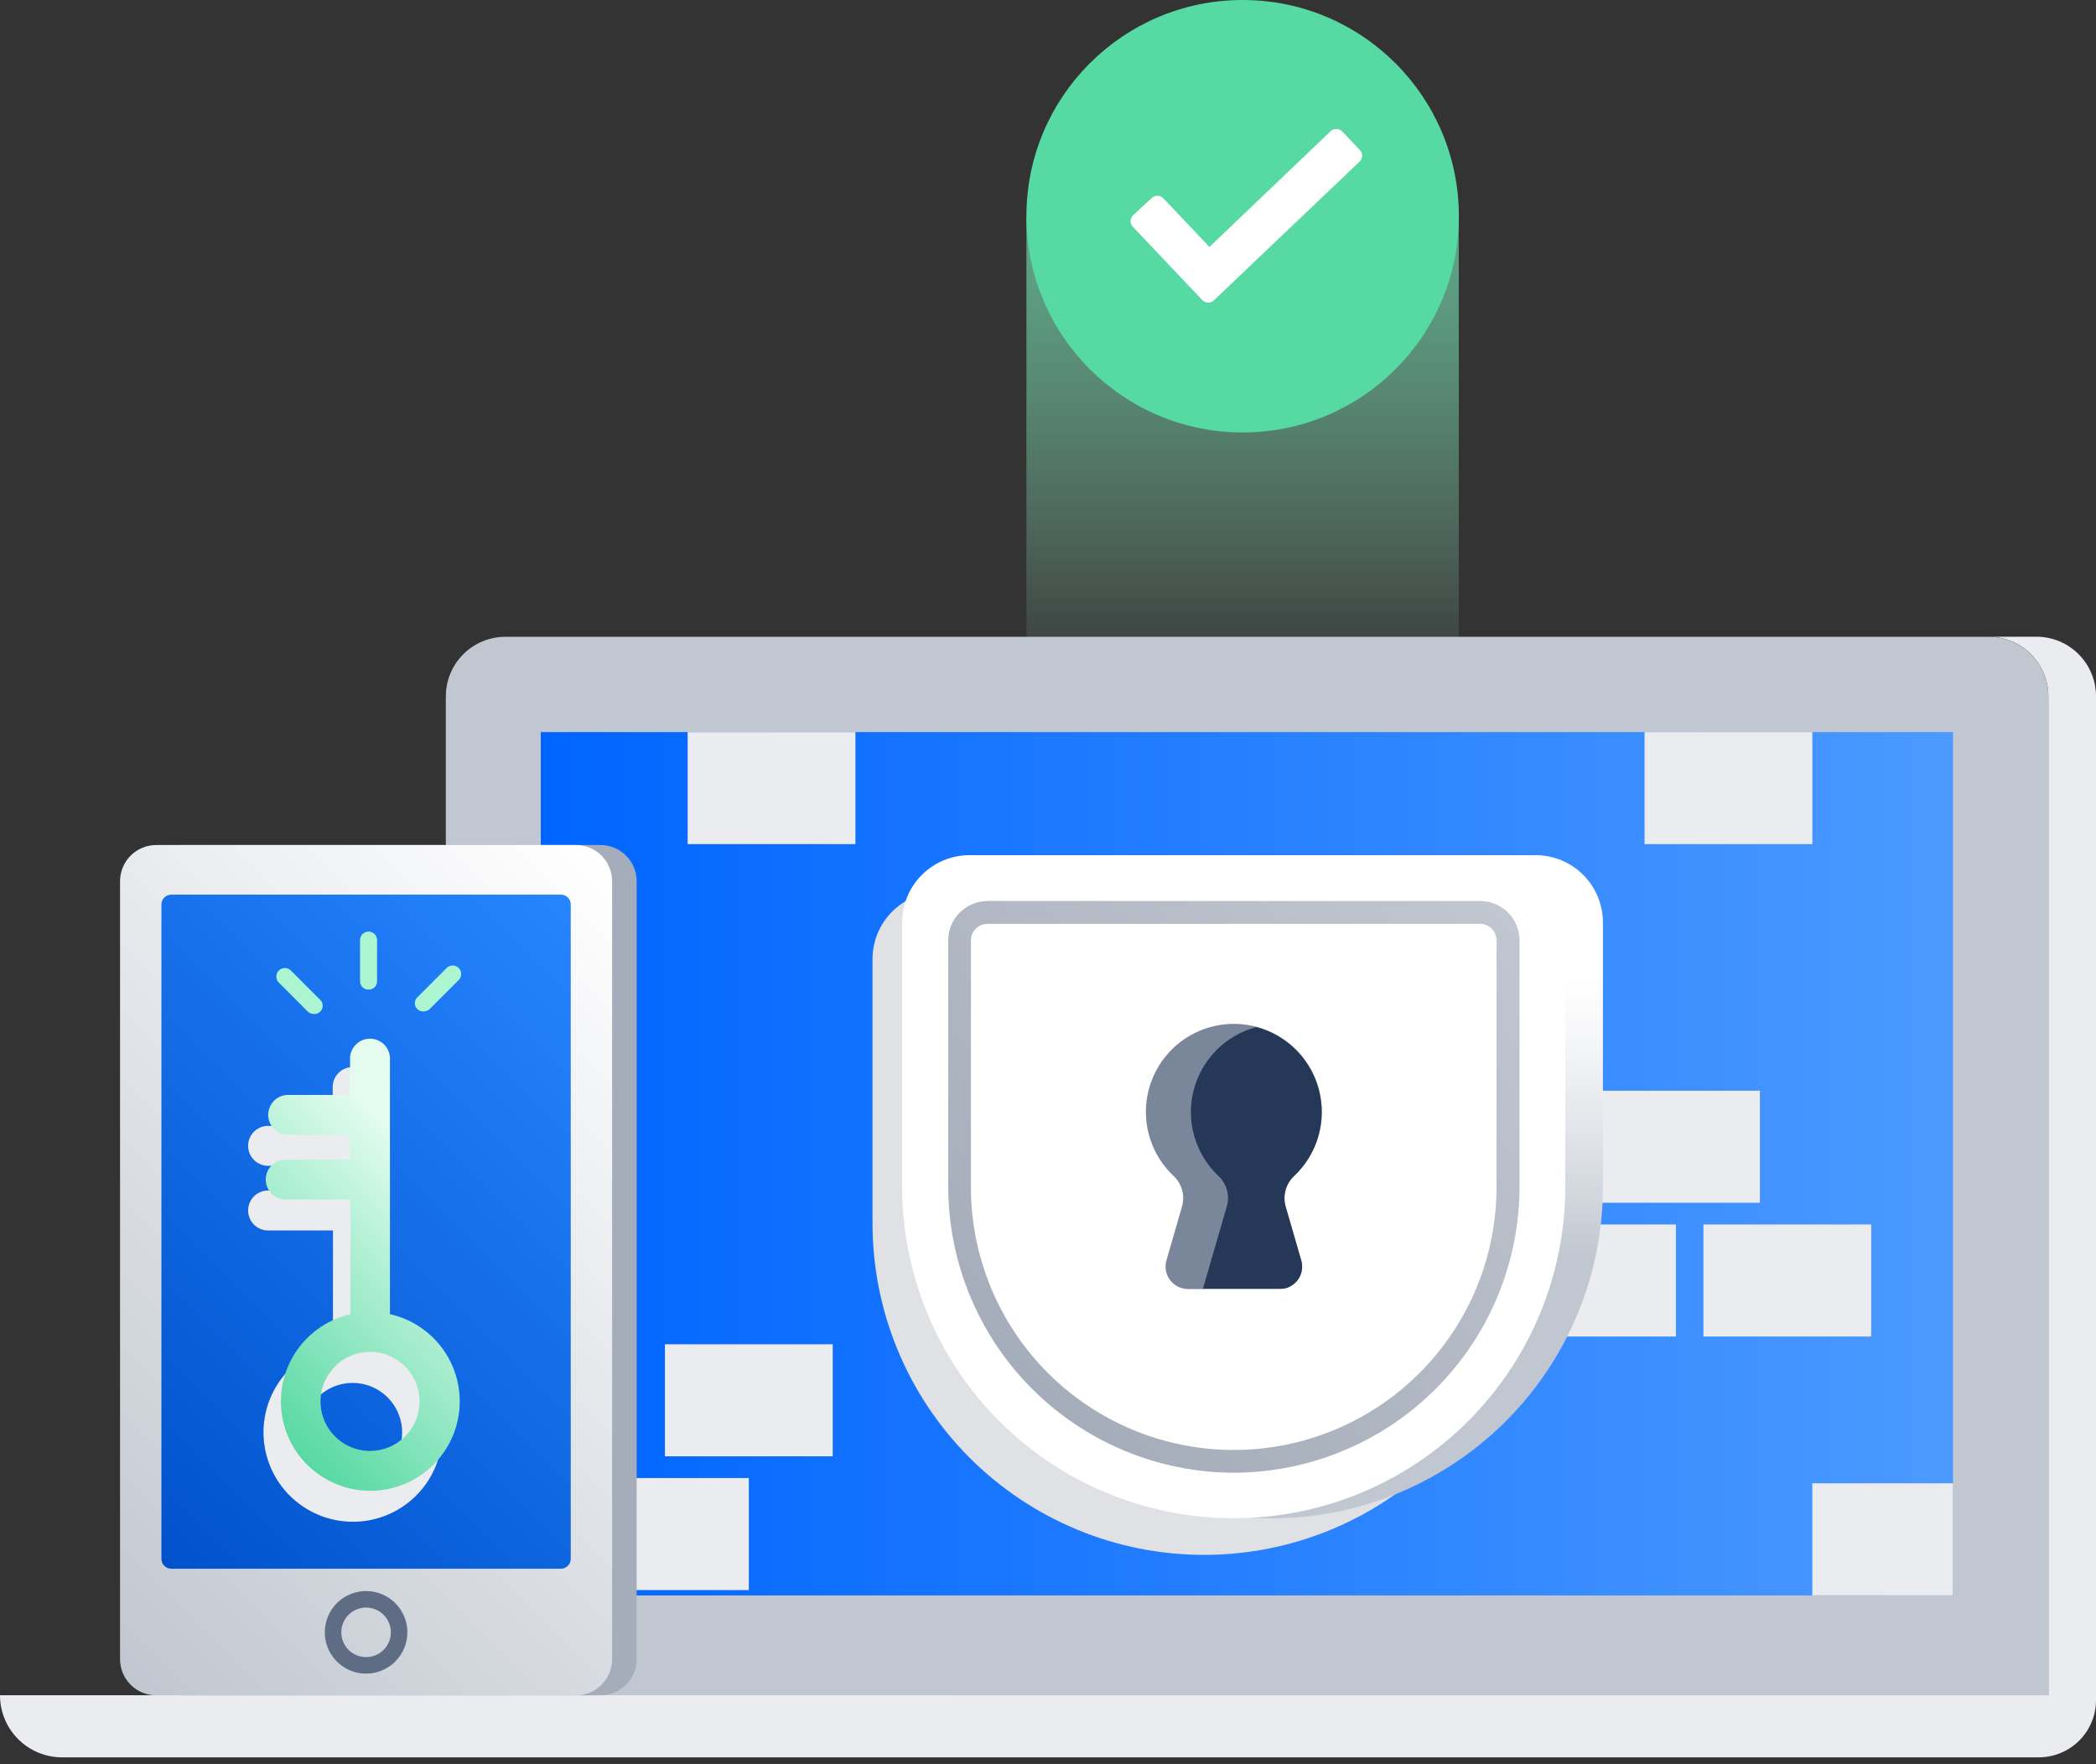 <svg width="120" height="101" viewBox="0 0 120 101" fill="none" xmlns="http://www.w3.org/2000/svg">
<rect x="0" y="0" width="120" height="101" fill="#333333" stroke="none"/>
<g clip-path="url(#clip0)">
<path d="M83.518 12.38H58.764V40.292H83.518V12.38Z" fill="url(#paint0_linear)"/>
<path d="M71.144 24.759C77.981 24.759 83.523 19.217 83.523 12.38C83.523 5.543 77.981 0 71.144 0C64.306 0 58.764 5.543 58.764 12.38C58.764 19.217 64.306 24.759 71.144 24.759Z" fill="#57D9A3"/>
<path d="M68.86 17.206L64.866 12.994C64.778 12.905 64.729 12.786 64.729 12.661C64.729 12.536 64.778 12.416 64.866 12.327L65.93 11.344C66.018 11.256 66.138 11.207 66.263 11.207C66.388 11.207 66.508 11.256 66.596 11.344L69.243 14.138L76.173 7.52C76.261 7.432 76.381 7.383 76.506 7.383C76.631 7.383 76.751 7.432 76.839 7.52L77.846 8.579C77.934 8.668 77.984 8.787 77.984 8.912C77.984 9.037 77.934 9.157 77.846 9.246L69.527 17.168C69.444 17.261 69.326 17.317 69.201 17.324C69.077 17.331 68.954 17.289 68.86 17.206Z" fill="white"/>
<path d="M116.592 36.453H113.865C114.768 36.453 115.635 36.812 116.274 37.452C116.914 38.091 117.273 38.958 117.273 39.861V97.056H0C0 97.999 0.374 98.903 1.041 99.57C1.708 100.236 2.612 100.611 3.555 100.611H116.724C117.593 100.611 118.426 100.265 119.041 99.651C119.655 99.037 120 98.204 120 97.335V39.861C120 38.958 119.641 38.091 119.002 37.452C118.363 36.812 117.496 36.453 116.592 36.453Z" fill="#EBECF0"/>
<path d="M117.273 97.061V39.866C117.273 38.962 116.914 38.095 116.274 37.456C115.635 36.817 114.768 36.458 113.865 36.458H28.909C28.01 36.464 27.15 36.825 26.516 37.463C25.883 38.1 25.526 38.962 25.525 39.861V97.056L117.273 97.061Z" fill="#C1C7D0"/>
<path d="M111.813 41.913H30.961V91.341H111.813V41.913Z" fill="url(#paint1_linear)"/>
<g style="mix-blend-mode:multiply">
<path d="M47.675 76.962H38.07V83.376H47.675V76.962Z" fill="#EBECF0"/>
</g>
<g style="mix-blend-mode:multiply">
<path d="M48.975 41.913H39.37V48.327H48.975V41.913Z" fill="#EBECF0"/>
</g>
<g style="mix-blend-mode:multiply">
<path d="M103.759 41.913H94.154V48.327H103.759V41.913Z" fill="#EBECF0"/>
</g>
<g style="mix-blend-mode:multiply">
<path d="M42.872 84.62H33.267V91.034H42.872V84.62Z" fill="#EBECF0"/>
</g>
<g style="mix-blend-mode:multiply">
<path d="M100.757 62.446H91.152V68.86H100.757V62.446Z" fill="#EBECF0"/>
</g>
<g style="mix-blend-mode:multiply">
<path d="M107.129 70.103H97.524V76.518H107.129V70.103Z" fill="#EBECF0"/>
</g>
<g style="mix-blend-mode:multiply">
<path d="M111.813 84.922H103.759V91.336H111.813V84.922Z" fill="#EBECF0"/>
</g>
<g style="mix-blend-mode:multiply">
<path d="M95.95 70.103H86.345V76.518H95.95V70.103Z" fill="#EBECF0"/>
</g>
<path d="M34.378 48.379H10.347C9.204 48.379 8.277 49.306 8.277 50.45V94.99C8.277 96.134 9.204 97.061 10.347 97.061H34.378C35.522 97.061 36.449 96.134 36.449 94.99V50.45C36.449 49.306 35.522 48.379 34.378 48.379Z" fill="#A5ADBA"/>
<path d="M32.974 48.379H8.943C7.8 48.379 6.873 49.306 6.873 50.45V94.99C6.873 96.134 7.8 97.061 8.943 97.061H32.974C34.118 97.061 35.045 96.134 35.045 94.99V50.45C35.045 49.306 34.118 48.379 32.974 48.379Z" fill="url(#paint2_linear)"/>
<path d="M32.114 51.22H9.803C9.493 51.22 9.241 51.472 9.241 51.782V89.247C9.241 89.558 9.493 89.81 9.803 89.81H32.114C32.425 89.81 32.676 89.558 32.676 89.247V51.782C32.676 51.472 32.425 51.22 32.114 51.22Z" fill="url(#paint3_linear)"/>
<path d="M20.959 95.818C20.491 95.818 20.034 95.679 19.646 95.419C19.257 95.16 18.954 94.79 18.775 94.359C18.596 93.927 18.55 93.452 18.641 92.993C18.732 92.535 18.957 92.114 19.288 91.783C19.618 91.453 20.039 91.227 20.498 91.136C20.956 91.045 21.431 91.092 21.863 91.271C22.295 91.45 22.664 91.752 22.924 92.141C23.184 92.53 23.322 92.987 23.322 93.454C23.322 93.765 23.261 94.072 23.142 94.359C23.023 94.645 22.849 94.906 22.63 95.125C22.41 95.345 22.15 95.519 21.863 95.638C21.576 95.757 21.269 95.818 20.959 95.818ZM20.959 92.036C20.678 92.036 20.404 92.119 20.171 92.275C19.938 92.431 19.756 92.653 19.649 92.912C19.541 93.171 19.513 93.456 19.568 93.731C19.623 94.006 19.758 94.259 19.956 94.457C20.154 94.655 20.407 94.79 20.682 94.845C20.957 94.9 21.242 94.872 21.501 94.764C21.761 94.657 21.982 94.475 22.138 94.242C22.294 94.009 22.377 93.735 22.377 93.454C22.377 93.078 22.227 92.718 21.962 92.451C21.695 92.186 21.335 92.036 20.959 92.036Z" fill="#5E6C84"/>
<g style="mix-blend-mode:multiply">
<path d="M21.332 77.019V62.314C21.343 62.163 21.323 62.013 21.275 61.87C21.227 61.727 21.151 61.595 21.052 61.481C20.953 61.368 20.832 61.275 20.697 61.209C20.562 61.142 20.415 61.103 20.264 61.093C20.114 61.084 19.963 61.104 19.82 61.153C19.678 61.201 19.546 61.278 19.433 61.378C19.321 61.477 19.229 61.599 19.163 61.734C19.097 61.87 19.058 62.017 19.049 62.167C19.044 62.216 19.044 62.265 19.049 62.314V64.46H15.428C15.278 64.449 15.127 64.469 14.984 64.517C14.841 64.565 14.71 64.641 14.596 64.74C14.483 64.839 14.39 64.96 14.323 65.095C14.257 65.23 14.217 65.377 14.208 65.528C14.198 65.678 14.218 65.829 14.267 65.971C14.316 66.114 14.392 66.246 14.492 66.359C14.592 66.471 14.713 66.564 14.849 66.629C14.984 66.695 15.131 66.734 15.282 66.743C15.331 66.748 15.38 66.748 15.428 66.743H19.044V68.161H15.428C15.278 68.15 15.127 68.17 14.984 68.218C14.841 68.266 14.71 68.342 14.596 68.441C14.483 68.54 14.39 68.661 14.323 68.796C14.257 68.931 14.217 69.078 14.208 69.229C14.198 69.379 14.218 69.53 14.267 69.672C14.316 69.815 14.392 69.947 14.492 70.06C14.592 70.172 14.713 70.265 14.849 70.331C14.984 70.397 15.131 70.435 15.282 70.444H19.063V77.014C17.837 77.295 16.756 78.017 16.029 79.044C15.301 80.07 14.977 81.329 15.118 82.579C15.259 83.829 15.856 84.984 16.794 85.822C17.733 86.66 18.947 87.124 20.205 87.124C21.463 87.124 22.677 86.66 23.616 85.822C24.554 84.984 25.151 83.829 25.292 82.579C25.433 81.329 25.109 80.07 24.381 79.044C23.653 78.017 22.573 77.295 21.346 77.014L21.332 77.019ZM20.188 84.847C19.627 84.847 19.079 84.68 18.613 84.369C18.146 84.057 17.783 83.614 17.568 83.096C17.353 82.578 17.297 82.007 17.407 81.457C17.516 80.907 17.786 80.402 18.183 80.005C18.579 79.608 19.085 79.338 19.635 79.229C20.185 79.119 20.755 79.176 21.274 79.39C21.792 79.605 22.235 79.968 22.546 80.435C22.858 80.901 23.024 81.45 23.024 82.01C23.024 82.763 22.726 83.484 22.194 84.016C21.662 84.548 20.941 84.847 20.188 84.847Z" fill="#EBECF0"/>
</g>
<path d="M22.325 75.246V60.536C22.306 60.246 22.178 59.974 21.966 59.776C21.754 59.577 21.474 59.466 21.183 59.466C20.893 59.466 20.613 59.577 20.401 59.776C20.189 59.974 20.06 60.246 20.042 60.536V62.687H16.426C16.136 62.706 15.864 62.834 15.665 63.046C15.466 63.258 15.355 63.538 15.355 63.829C15.355 64.119 15.466 64.399 15.665 64.611C15.864 64.823 16.136 64.952 16.426 64.97H20.042V66.388H16.426C16.124 66.37 15.827 66.473 15.601 66.673C15.374 66.873 15.236 67.155 15.217 67.457C15.197 67.759 15.298 68.056 15.497 68.283C15.696 68.511 15.977 68.65 16.279 68.671H20.061V75.242C18.834 75.522 17.754 76.245 17.026 77.271C16.298 78.297 15.974 79.556 16.115 80.806C16.256 82.056 16.853 83.211 17.791 84.049C18.73 84.888 19.944 85.351 21.202 85.351C22.46 85.351 23.674 84.888 24.613 84.049C25.551 83.211 26.148 82.056 26.289 80.806C26.43 79.556 26.106 78.297 25.378 77.271C24.651 76.245 23.57 75.522 22.344 75.242L22.325 75.246ZM21.186 83.069C20.625 83.069 20.076 82.903 19.61 82.591C19.144 82.28 18.78 81.837 18.565 81.319C18.351 80.8 18.295 80.23 18.404 79.68C18.513 79.13 18.784 78.624 19.18 78.228C19.577 77.831 20.082 77.561 20.632 77.451C21.182 77.342 21.753 77.398 22.271 77.613C22.789 77.828 23.232 78.191 23.544 78.657C23.855 79.124 24.022 79.672 24.022 80.233C24.022 80.985 23.723 81.707 23.191 82.239C22.659 82.77 21.938 83.069 21.186 83.069Z" fill="url(#paint4_linear)"/>
<g style="mix-blend-mode:multiply">
<path d="M53.801 51.073H84.052C84.558 51.071 85.06 51.169 85.528 51.361C85.996 51.553 86.422 51.835 86.781 52.192C87.14 52.548 87.425 52.972 87.62 53.438C87.816 53.905 87.917 54.406 87.919 54.911V70.037C87.919 72.53 87.428 74.999 86.474 77.302C85.52 79.605 84.122 81.698 82.359 83.46C80.596 85.223 78.504 86.621 76.201 87.575C73.897 88.529 71.429 89.02 68.936 89.02C63.901 89.02 59.073 87.02 55.513 83.46C51.953 79.9 49.953 75.072 49.953 70.037V54.911C49.953 54.406 50.053 53.905 50.246 53.437C50.44 52.97 50.724 52.545 51.081 52.187C51.439 51.83 51.864 51.546 52.331 51.352C52.799 51.159 53.3 51.059 53.806 51.059L53.801 51.073Z" fill="#DFE1E5"/>
</g>
<path d="M57.667 48.96H87.919C88.941 48.96 89.921 49.366 90.643 50.089C91.365 50.811 91.771 51.791 91.771 52.813V67.939C91.772 70.431 91.282 72.9 90.328 75.204C89.375 77.507 87.977 79.6 86.215 81.363C84.453 83.126 82.36 84.525 80.057 85.48C77.754 86.434 75.286 86.926 72.793 86.926C67.759 86.926 62.93 84.926 59.37 81.366C55.81 77.806 53.81 72.978 53.81 67.943V52.818C53.81 52.312 53.91 51.811 54.103 51.343C54.297 50.876 54.581 50.451 54.939 50.093C55.296 49.736 55.721 49.452 56.188 49.258C56.656 49.065 57.157 48.965 57.663 48.965L57.667 48.96Z" fill="url(#paint5_linear)"/>
<path d="M55.512 48.96H85.763C86.785 48.96 87.765 49.366 88.488 50.089C89.21 50.811 89.616 51.791 89.616 52.813V67.939C89.616 72.973 87.616 77.802 84.056 81.362C80.496 84.922 75.668 86.922 70.633 86.922C65.598 86.922 60.77 84.922 57.21 81.362C53.65 77.802 51.65 72.973 51.65 67.939V52.813C51.65 51.791 52.056 50.811 52.778 50.089C53.501 49.366 54.481 48.96 55.502 48.96H55.512Z" fill="url(#paint6_linear)"/>
<path d="M70.642 84.317C66.308 84.306 62.155 82.579 59.09 79.515C56.026 76.45 54.299 72.297 54.288 67.962V53.834C54.289 53.238 54.526 52.668 54.946 52.246C55.367 51.825 55.937 51.587 56.533 51.584H84.752C85.347 51.587 85.918 51.825 86.338 52.246C86.759 52.668 86.996 53.238 86.997 53.834V67.944C86.992 72.281 85.268 76.44 82.203 79.509C79.137 82.578 74.98 84.307 70.642 84.317ZM84.752 52.893H56.533C56.282 52.893 56.042 52.993 55.864 53.17C55.687 53.347 55.587 53.588 55.587 53.839V67.967C55.587 71.957 57.173 75.784 59.994 78.606C62.816 81.427 66.643 83.013 70.633 83.013C74.623 83.013 78.45 81.427 81.272 78.606C84.093 75.784 85.678 71.957 85.678 67.967V53.834C85.677 53.587 85.58 53.351 85.407 53.175C85.234 52.999 84.999 52.898 84.752 52.893Z" fill="url(#paint7_linear)"/>
<path d="M75.681 63.651C75.68 62.818 75.473 61.997 75.077 61.263C74.681 60.529 74.109 59.905 73.412 59.447C72.715 58.988 71.915 58.71 71.085 58.637C70.254 58.563 69.418 58.698 68.652 59.027C67.886 59.356 67.213 59.871 66.695 60.524C66.177 61.178 65.829 61.949 65.682 62.77C65.535 63.591 65.595 64.436 65.855 65.228C66.115 66.02 66.568 66.736 67.173 67.31C67.41 67.525 67.582 67.801 67.672 68.108C67.761 68.415 67.763 68.741 67.679 69.049L66.781 72.16C66.687 72.487 66.727 72.838 66.892 73.135C67.057 73.433 67.333 73.653 67.66 73.748C67.775 73.781 67.894 73.799 68.014 73.8H73.266C73.607 73.8 73.934 73.665 74.175 73.423C74.416 73.182 74.552 72.855 74.552 72.514C74.551 72.394 74.534 72.275 74.499 72.16L73.601 69.064C73.516 68.753 73.517 68.425 73.607 68.115C73.696 67.806 73.869 67.527 74.107 67.31C74.606 66.84 75.003 66.273 75.273 65.644C75.544 65.015 75.683 64.337 75.681 63.651Z" fill="#7A869A"/>
<path d="M68.87 73.776H73.497C73.832 73.715 74.128 73.524 74.321 73.245C74.514 72.966 74.588 72.621 74.528 72.287C74.523 72.244 74.513 72.201 74.499 72.16L73.601 69.064C73.516 68.753 73.517 68.425 73.607 68.115C73.696 67.806 73.869 67.527 74.107 67.31C74.755 66.693 75.226 65.914 75.472 65.054C75.719 64.194 75.732 63.284 75.51 62.417C75.288 61.551 74.839 60.759 74.21 60.124C73.58 59.488 72.793 59.032 71.928 58.802C71.063 59.031 70.274 59.486 69.644 60.121C69.013 60.756 68.563 61.548 68.34 62.414C68.117 63.281 68.129 64.192 68.375 65.052C68.621 65.913 69.092 66.692 69.74 67.31C69.976 67.525 70.149 67.801 70.238 68.108C70.328 68.415 70.33 68.741 70.245 69.049L68.87 73.776Z" fill="#253858"/>
<path d="M17.962 58.05C17.898 58.051 17.834 58.039 17.775 58.015C17.715 57.99 17.662 57.954 17.617 57.908L15.963 56.254C15.917 56.209 15.881 56.155 15.857 56.096C15.832 56.036 15.82 55.973 15.82 55.909C15.82 55.845 15.832 55.781 15.857 55.722C15.881 55.663 15.917 55.609 15.963 55.564C16.008 55.519 16.062 55.483 16.121 55.458C16.18 55.434 16.244 55.421 16.308 55.421C16.372 55.421 16.435 55.434 16.494 55.458C16.553 55.483 16.607 55.519 16.653 55.564L18.307 57.218C18.384 57.283 18.438 57.37 18.461 57.468C18.485 57.565 18.477 57.668 18.438 57.76C18.4 57.853 18.333 57.931 18.247 57.983C18.162 58.035 18.062 58.059 17.962 58.05Z" fill="#ABF5D1"/>
<path d="M21.086 56.656C20.961 56.656 20.841 56.606 20.752 56.517C20.663 56.429 20.614 56.308 20.614 56.183V53.82C20.614 53.691 20.665 53.567 20.756 53.475C20.848 53.384 20.971 53.333 21.101 53.333C21.23 53.333 21.354 53.384 21.445 53.475C21.536 53.567 21.587 53.691 21.587 53.82V56.183C21.588 56.248 21.575 56.311 21.549 56.371C21.523 56.43 21.486 56.483 21.439 56.528C21.392 56.572 21.337 56.606 21.276 56.628C21.215 56.65 21.151 56.66 21.086 56.656Z" fill="#ABF5D1"/>
<path d="M24.263 57.904C24.163 57.912 24.063 57.889 23.977 57.837C23.892 57.784 23.825 57.706 23.786 57.614C23.748 57.521 23.74 57.419 23.764 57.321C23.787 57.224 23.841 57.136 23.918 57.072L25.572 55.417C25.664 55.326 25.788 55.274 25.917 55.274C26.047 55.274 26.171 55.326 26.262 55.417C26.354 55.509 26.405 55.633 26.405 55.762C26.405 55.892 26.354 56.016 26.262 56.108L24.608 57.762C24.563 57.808 24.509 57.844 24.45 57.868C24.391 57.893 24.327 57.905 24.263 57.904Z" fill="#ABF5D1"/>
</g>
<defs>
<linearGradient id="paint0_linear" x1="71.144" y1="40.292" x2="71.144" y2="12.38" gradientUnits="userSpaceOnUse">
<stop stop-color="#ABF5D1" stop-opacity="0"/>
<stop offset="0.34" stop-color="#96F4CA" stop-opacity="0.25"/>
<stop offset="0.64" stop-color="#86F3C5" stop-opacity="0.44"/>
<stop offset="0.87" stop-color="#7DF2C1" stop-opacity="0.56"/>
<stop offset="1" stop-color="#79F2C0" stop-opacity="0.6"/>
</linearGradient>
<linearGradient id="paint1_linear" x1="30.961" y1="66.625" x2="111.813" y2="66.625" gradientUnits="userSpaceOnUse">
<stop stop-color="#0065FF"/>
<stop offset="1" stop-color="#4C9AFF"/>
</linearGradient>
<linearGradient id="paint2_linear" x1="2.354" y1="91.332" x2="39.564" y2="54.113" gradientUnits="userSpaceOnUse">
<stop stop-color="#C1C7D0"/>
<stop offset="1" stop-color="white"/>
</linearGradient>
<linearGradient id="paint3_linear" x1="5.615" y1="85.858" x2="36.302" y2="55.172" gradientUnits="userSpaceOnUse">
<stop stop-color="#0052CC"/>
<stop offset="1" stop-color="#2684FF"/>
</linearGradient>
<linearGradient id="paint4_linear" x1="13.698" y1="79.987" x2="27.973" y2="65.712" gradientUnits="userSpaceOnUse">
<stop stop-color="#57D9A3"/>
<stop offset="0.84" stop-color="#E3FCEF"/>
</linearGradient>
<linearGradient id="paint5_linear" x1="72.788" y1="86.926" x2="72.788" y2="48.96" gradientUnits="userSpaceOnUse">
<stop offset="0.39" stop-color="#C1C7D0"/>
<stop offset="0.5" stop-color="#D4D9DF"/>
<stop offset="0.7" stop-color="#F3F4F6"/>
<stop offset="0.81" stop-color="white"/>
</linearGradient>
<linearGradient id="paint6_linear" x1="4468.98" y1="38907.7" x2="6980.49" y2="36395.9" gradientUnits="userSpaceOnUse">
<stop stop-color="#C1C7D0"/>
<stop offset="1" stop-color="white"/>
</linearGradient>
<linearGradient id="paint7_linear" x1="57.015" y1="77.44" x2="84.27" y2="50.18" gradientUnits="userSpaceOnUse">
<stop stop-color="#A5ADBA"/>
<stop offset="1" stop-color="#C1C7D0"/>
</linearGradient>
<clipPath id="clip0">
<rect width="120" height="100.611" fill="white"/>
</clipPath>
</defs>
</svg>
